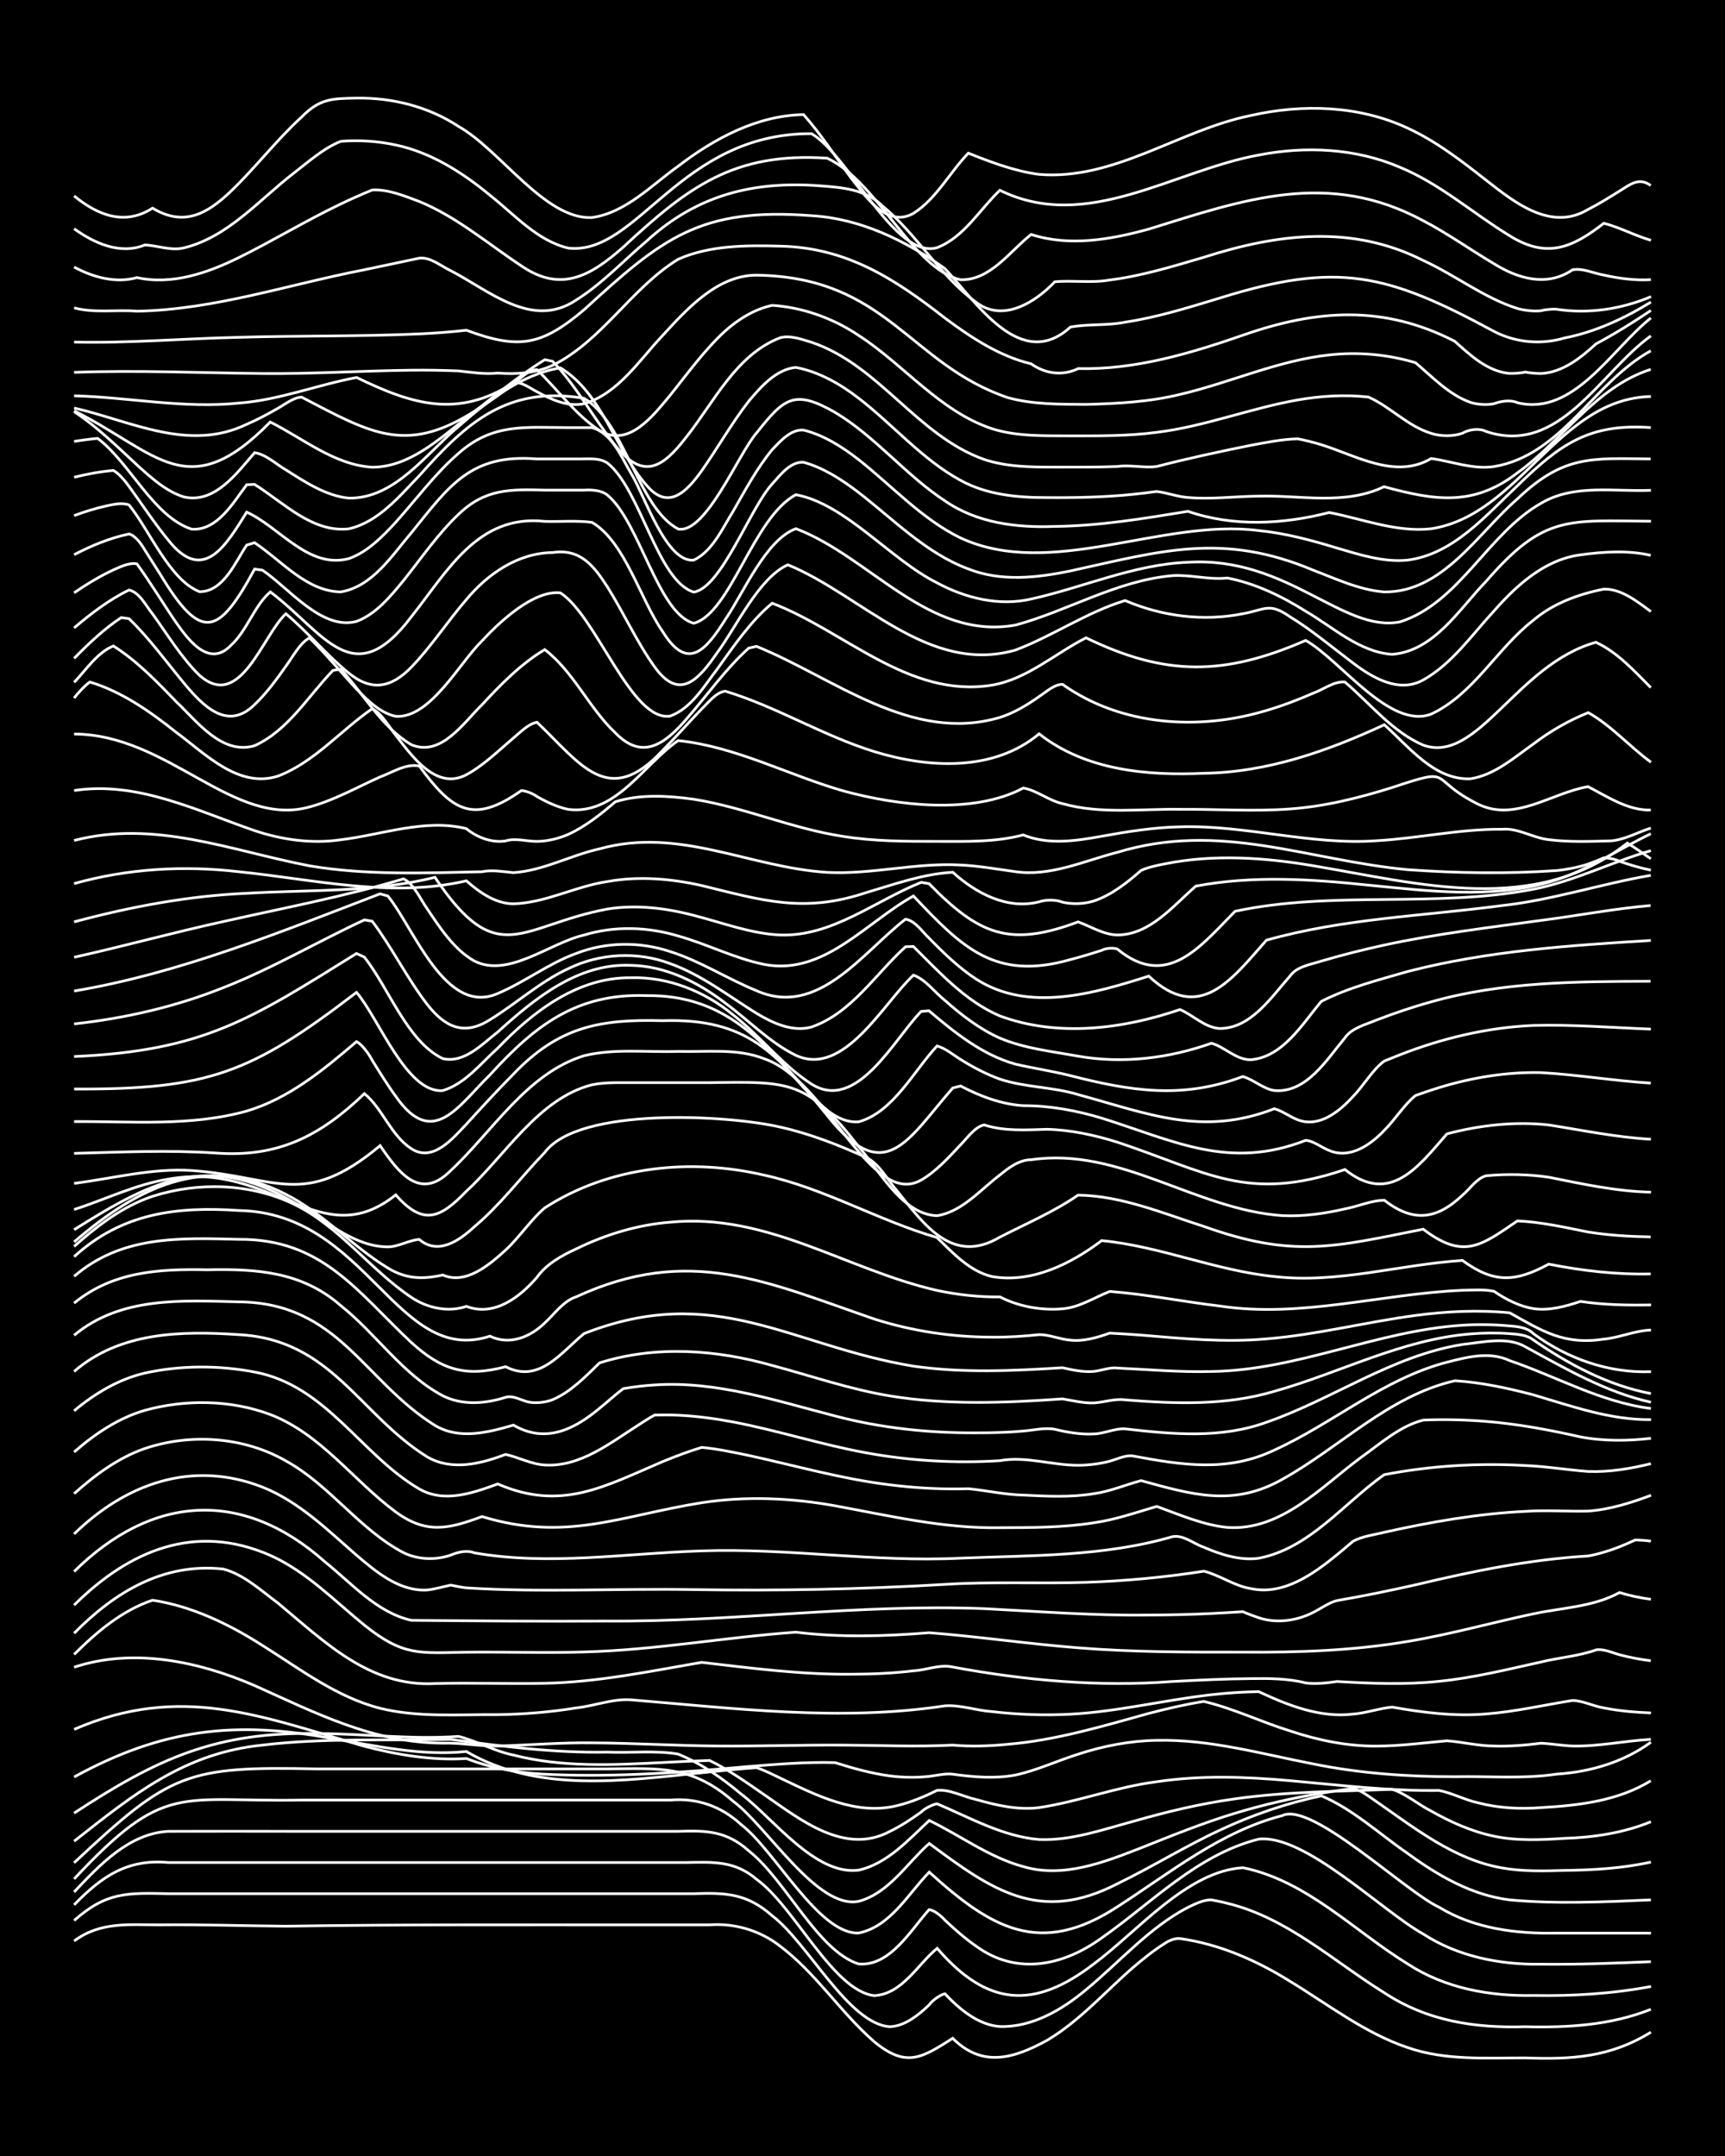 <?xml version="1.0" encoding="UTF-8"?><svg id="a" xmlns="http://www.w3.org/2000/svg" width="1920" height="2400" viewBox="0 0 192 240"><defs><style>.b{fill:none;stroke:#fff;stroke-miterlimit:10;stroke-width:.3px;}.c{stroke-width:0px;}</style></defs><rect class="c" width="192" height="240"/><path class="b" d="M8.25,216.07c2.94-2.2,6.17-1.79,9.6-1.8,4.64-.05,9.33.11,13.97.15,13.09-.21,26.2-.14,39.29-.15,2.59,0,5.27,0,7.86,0,2.8-.21,5.65.63,7.86,2.37,3.98,2.99,6.74,7.39,10.48,10.64,3.55,2.93,5.27,1.82,8.73-.38,3.32,3.31,6.8,2.24,10.48.24,3.61-2.14,6.47-5.41,9.6-8.13,1.04-.9,2.32-1.92,3.49-2.65.43-.31,1.21-.65,1.75-.56,4.36.61,8.51,2.43,12.22,4.75,4.26,2.59,8.32,5.77,13.1,7.38,4.19,1.46,8.73,1.14,13.1,1.15,5.16.19,9.44-.06,13.97-2.86"/><path class="b" d="M8.25,213.79c3.61-3.21,5.95-3.08,10.48-2.99,4.06,0,8.17,0,12.22,0,12.51,0,25.04,0,37.54,0,2.88,0,5.85,0,8.73,0,3.55-.12,5.92-.04,8.73,2.46,3.95,2.98,8.5,12.06,13.1,12.35,1.69-.07,3.19-1.31,4.37-2.43.27-.43,1.23-1.14,1.75-1.24,1.62,1.7,3.67,3.46,6.11,3.65,3.6.1,6.93-1.86,9.6-4.1,3.73-3.07,7.01-6.91,11.35-9.17.75-.36,1.76-.87,2.62-.83.44.08,1.31.26,1.75.38,6.65,1.6,11.79,6.43,17.46,9.95,4.79,3.16,10.08,3.96,15.72,3.79,4.71.12,9.55-.17,13.97-1.94"/><path class="b" d="M8.25,212.04c3.06-3.15,5.92-5.13,10.48-4.71,4.35,0,8.75,0,13.1,0,11.63,0,23.29,0,34.93,0,3.18,0,6.43,0,9.6,0,2.99-.05,5.43-.22,7.86,1.88,4.19,2.99,8.51,12.43,13.1,12.94,3.13-.19,4.8-3.47,6.99-5.27,5.54,6.45,10.77,6.89,17.46,1.72,4.79-3.54,10.36-10.34,16.59-10.69,7.14,1.47,12.33,7.03,18.34,10.72,4.13,2.7,9.11,3.6,13.97,3.5,4.37.08,8.8-.19,13.1-1"/><path class="b" d="M8.25,210.61c2.83-2.99,6.1-6.51,10.48-6.75,4.64-.02,9.33,0,13.97,0,11.05,0,22.13,0,33.18,0,3.18,0,6.43,0,9.6,0,3.13-.11,5.39-.05,7.86,2.17,4.1,3.21,7.65,11.13,12.22,12.59,3.51.31,5.8-3.77,7.86-6.05.58.08,1.38.74,1.75,1.17,1.04.99,2.31,2.1,3.49,2.91,4.5,3.29,9.72,2.17,13.97-.93,5.61-3.93,10.62-9.27,17.46-10.99,5.13-.6,13.71,7.99,18.34,10.57,3.87,2.51,8.54,3.42,13.1,3.35,4.06.05,8.17-.11,12.22-.28"/><path class="b" d="M8.25,209.16c10.16-10.87,11.63-8.54,25.32-8.78,11.05,0,22.13,0,33.18,0,2.59,0,5.27,0,7.86,0,2.96-.26,5.68.69,7.86,2.71,3.77,2.86,8.64,12.25,13.1,12.09,3.53-.71,5.51-4.37,7.86-6.78,6.88,6.25,12.34,9.49,20.95,3.85,5.86-3.77,11.46-8.37,18.34-10.14,3.28-1.61,13.67,8.45,17.46,10.2,3.92,2.39,8.59,2.97,13.1,2.88,3.47,0,7.01,0,10.48,0"/><path class="b" d="M8.25,207.36c10.72-10.05,12.51-10.76,27.07-10.45,10.76,0,21.54,0,32.31,0,5.69-.05,9.35-.45,13.97,3.6,3.78,2.77,9.34,12.07,13.97,11.14,3.38-.91,5.37-4.24,7.86-6.44,7,5.21,12.3,8.96,20.95,4.48,3.82-1.85,7.5-4.15,11.35-5.94,3.6-1.7,7.45-3.02,11.35-3.84,3.52,1.49,6.47,4.26,9.6,6.41,3.36,2.46,7.15,4.66,11.35,5.17,5.2.48,10.51.23,15.72,0"/><path class="b" d="M8.25,204.96c6.61-5.2,12.23-9.81,20.96-10.7,6.94-.83,13.98-.47,20.95-.64,5.81.8,11.58,1.53,17.46,1.42,2.58.11,5.31-.21,7.86.22,2.53,1.03,4.9,2.67,6.99,4.43,3.62,2.73,8.26,9.11,13.1,8.49,3.19-.71,5.56-3.39,7.86-5.53,3.47,1.68,6.7,4.12,10.48,5.14,4.44,1.31,8.99-.49,13.1-2.09,3.43-1.37,6.93-2.79,10.48-3.86,3.12-.95,6.39-1.69,9.6-2.23,1.09-.18,2.4-.38,3.49-.53.91.18,1.87.97,2.62,1.47,4.31,2.99,8.67,6.46,13.97,7.38,2.27.41,4.69.35,6.98.28,3.2-.04,6.48-.23,9.6-.93"/><path class="b" d="M8.25,201.83c9.26-6.07,15.74-9.07,27.07-8.86,5.23.02,10.49.69,15.72.32,2.04.52,4.02,1.66,6.11,2.08,5.4,1.39,11.07,1.11,16.59.83,1.7-.09,3.54-.18,5.24-.23,2.12,1.03,4.17,2.49,6.11,3.83,4,2.77,8.96,6.76,13.97,4.06,1.16-.56,2.45-1.4,3.49-2.16.31-.36,1.27-.84,1.75-.91,3.66,1.55,7.32,3.64,11.35,3.98,3.57.15,7.07-1.1,10.48-2.02,3.71-1.07,7.53-1.98,11.35-2.51,5.77-.82,11.65-.82,17.46-1.06,1.54.48,2.93,1.71,4.37,2.43,2.15,1.22,4.55,2.29,6.98,2.79,2.56.54,5.27.41,7.86.24,3.25-.1,6.58-.61,9.6-1.85"/><path class="b" d="M8.25,197.81c9.77-5.36,17.94-6.32,28.81-4.26,4.88.81,9.87,1.95,14.84,1.42,7.91,4.64,17.49,3.26,26.19,2.37,2-.21,4.11-.43,6.11-.57.82.26,1.85.78,2.62,1.15,4.03,1.92,8.52,4.24,13.1,3.06,1.46-.35,3.02-1,4.37-1.68,1.45-.14,2.96.72,4.37,1.02,2.23.64,4.65,1.2,6.98.9,4.41-.66,8.67-2.32,13.1-2.88,4.9-.74,9.92-.56,14.84-.12,5.51.49,11.05,1.17,16.59,1.09,1.45.27,2.92,1.08,4.37,1.38,2.24.59,4.68.71,6.98.53,4.21-.24,8.56-.74,12.22-2.99"/><path class="b" d="M8.25,192.51c11.86-5.14,20.81-1.45,32.31,1.88,3.68.96,7.54,1.61,11.35,1.36,3.04,1.2,6.35,1.7,9.6,1.79,7.28.29,14.58-.24,21.83-.9,3.17-.25,6.42-.52,9.6-.43,1.96.62,4.07,1.21,6.11,1.48,1.39.18,2.97.21,4.37.05.78-.09,1.83-.35,2.62-.24,2.28.31,4.71.53,6.99.09,2.37-.51,4.68-1.6,6.98-2.32,2.79-.92,5.79-1.49,8.73-1.54,5.92-.14,11.7,1.52,17.46,2.63,5.15,1.05,10.46,1.42,15.72,1.42,3.77-.08,7.61.27,11.35-.29,3.73-.24,7.44-1.33,10.48-3.55"/><path class="b" d="M8.25,185.59c6.6-2.19,13.86-.65,20.08,2.04,6.85,3.07,13.23,6.39,20.96,6.41,2.01-.06,4.1.36,6.11.32,3.47-.09,7-.4,10.48-.35,4.64.02,9.33.32,13.97.35,4.64.04,9.33-.13,13.97-.1,4.06.02,8.17.21,12.22,0,1.99.18,4.12.11,6.11-.09,5.36-.44,10.56-2.01,15.72-3.44,1.98-.52,4.09-1.01,6.11-1.33,3.27.76,6.4,2.29,9.6,3.28,3.07,1.03,6.36,1.71,9.6,1.69,2.6,0,5.27-.36,7.86-.59,1.7.12,3.52.58,5.24.58,1.7.06,3.55-.09,5.24-.31,1.09.05,2.4.27,3.49.31,2.9.07,5.84-.58,8.73-.74"/><path class="b" d="M8.25,184.17c2.49-2.49,5.34-4.91,8.73-6.04,4.39.67,8.51,2.66,12.22,5.03,4.17,2.61,8.25,5.76,13.1,7,4.26,1.05,8.75.67,13.1.71,2.9-.04,5.87-.28,8.73-.75,2.01-.21,4.09-1.05,6.11-.9,11.58.96,23.35,2.43,34.93.67,1.71-.13,3.53.53,5.24.64,2.87.34,5.85.44,8.73.29,5.28-.28,10.47-1.58,15.72-2.17,1.69-.19,3.54-.32,5.24-.34,3.25,1.52,6.82,2.94,10.48,2.5,1.42-.1,2.95-.65,4.37-.78,3.43.61,6.99,1.06,10.48.76,3.21-.25,6.43-.99,9.6-1.5,1.14.02,2.37.66,3.49.83,1.67.34,3.53.49,5.24.56"/><path class="b" d="M8.25,181.81c4.53-4.59,9.92-7.87,16.59-7.15,2.29.59,4.24,2.42,6.11,3.8,5.19,4.31,10.18,9.34,17.46,8.95,4.06-.12,8.17.06,12.22-.03,5.88-.12,11.69-1.33,17.46-2.33,5.5.64,11.04,1.37,16.59,1.32,2.3,0,4.7-.1,6.99-.38,1.41-.07,2.97-.75,4.37-.42,8.05,1.49,16.27,2.24,24.45,1.61,2.88-.15,5.85-.3,8.73-.32,2.02-.03,4.15-.02,6.11.48,1.09.15,2.41,0,3.49-.16,3.76.22,7.6.38,11.35-.02,3.82-.38,7.61-1.32,11.35-2.15,1.99-.49,4.18-.65,6.11-1.34.81-.17,1.85.32,2.62.53,1.07.29,2.39.54,3.49.67"/><path class="b" d="M8.25,178.68c6.12-6.09,13.48-9.21,21.83-5.54,4,1.79,7.13,5.04,10.48,7.77,4.36,3.48,6.1,3.09,11.35,3.01,4.35-.06,8.75.12,13.1-.03,7.89-.2,15.71-1.64,23.57-2.2,4.92.61,9.92.46,14.84.06,5.53.43,11.06,1.25,16.59,1.68,6.09.49,12.23.49,18.34.48,6.12.05,12.29-.16,18.34-1.19,4.69-.77,9.32-2.09,13.97-3.07,3.21-.69,6.66-.76,9.6-2.37,1.07.33,2.38.61,3.49.75"/><path class="b" d="M8.25,174.94c8.66-8.57,18.76-9.25,27.94-1.06,2.97,2.38,5.75,5.63,9.6,6.49,7.23.06,14.56.13,21.83.08,13.98.1,27.93-1.92,41.91-1.38,6.1.31,12.23.8,18.34.71,2.29,0,4.69-.06,6.98-.17,1.09-.05,2.4-.13,3.49-.2.4.19,1.32.53,1.75.67,1.99.67,4.27.35,6.11-.61.77-.38,1.76-1.1,2.62-1.3,2.9-.49,5.86-1.11,8.73-1.75,6.32-1.51,12.72-2.83,19.21-3.21,1.12-.2,2.44-.6,3.49-1.02.41-.17,1.34-.56,1.75-.76.4,0,1.34.05,1.75.13"/><path class="b" d="M8.25,170.76c5.78-5.64,13.17-8.27,20.96-5.22,4.05,1.61,7.25,4.77,10.48,7.59,2.2,1.87,4.79,4.05,7.86,3.86.8-.07,1.83-.38,2.62-.54.45.1,1.29.26,1.75.31,8.42.53,16.89.04,25.32.19,9.31.15,18.64-.03,27.94-.58,5.22-.33,10.49-.06,15.72-.23,4.37-.15,8.78-.56,13.1-1.24,1.76.44,3.41,1.66,5.24,1.94,3.63.77,6.94-1.62,9.6-3.79.42-.36,1.33-1.1,1.75-1.47,1-.57,2.39-.73,3.49-1.01,5.16-1.15,10.43-2.08,15.72-2.33,2.29-.16,4.69.03,6.99-.03,2.37-.17,4.77-.92,6.98-1.76"/><path class="b" d="M8.25,166.27c2.3-2.06,4.92-4,7.86-5.02,5.1-1.72,11.02-1.32,15.72,1.38,4.88,2.69,8.17,7.64,13.1,10.22,1.61.78,3.56.84,5.24.26.78-.33,1.81-.59,2.62-.25,8.39,1.46,16.89.04,25.32-.22,9.61-.34,19.2,1.29,28.81.81,7.89-.32,15.92-.16,23.57-2.39,1.21-.24,2.39.8,3.49,1.17,1.88.82,4.04,1.51,6.11,1.23,5.67-1.08,9.46-6.11,13.97-9.3,5.15-1,10.48-1.32,15.72-1.02,2.3.09,4.69.49,6.99.66,2.32.09,4.74-.31,6.98-.87"/><path class="b" d="M8.25,161.64c2.27-2,4.93-3.79,7.86-4.64,4.52-1.25,9.56-1.19,13.97.46,5.63,2.16,9.25,7.36,13.97,10.85,3.42,2.5,5.91,1.88,9.6.51,9.38,2.86,15.41-.1,24.45-1.54,4.91-.76,9.96-.54,14.84.34,6.05,1.11,12.14,2.55,18.34,2.44,3.47-.01,7.04,0,10.48-.55,2.36-.33,4.71-1.15,6.99-1.82,2.54.92,5.15,2.07,7.86,2.34,5.96.41,10.42-4.49,14.84-7.77,2.16-1.53,4.38-3.54,6.98-4.18,2.29-.1,4.7-.04,6.99.15,3.51.28,7.04.94,10.48,1.72,2.56.49,5.28.46,7.86.16"/><path class="b" d="M8.25,157.05c2.26-1.91,4.95-3.52,7.86-4.2,3.98-.88,8.23-.88,12.22-.12,7.99,1.49,11.82,9.2,18.34,13.02,2.78,1.59,5.97.45,8.73-.56,7.08,3.07,11.87.28,18.34-2.48,1.38-.57,2.94-1.16,4.37-1.59,1.72.16,3.55.55,5.24.9,5.21,1.14,10.41,2.63,15.72,3.27,2.87.36,5.84.52,8.73.43,2,.2,4.09.67,6.11.71,2.59.13,5.29.27,7.86-.16,1.77-.24,3.53-1,5.24-1.45,5.62,1.54,10.26,2.96,15.72-.15,6.43-3.57,11.83-9.28,19.21-10.97,2.93.18,5.9.83,8.73,1.57,4.27,1.26,8.57,2.82,13.1,2.76"/><path class="b" d="M8.25,152.67c5.09-4.42,11.95-4.53,18.34-4.1,10.29.54,13.38,8.88,20.95,13.6,2.71,1.59,5.98.79,8.73-.27,1.42.31,2.88,1.1,4.37,1.18,3.96.24,7.31-2.48,10.48-4.49.45-.29,1.27-.83,1.75-1.07.79-.02,1.84-.02,2.62.02,2.02.09,4.13.38,6.11.75,4.98.95,9.86,2.54,14.84,3.44,4.87.89,9.9,1.18,14.84.87,2.91-.53,5.82.52,8.73.51,1.11,0,2.42-.16,3.49-.45.79-.21,1.78-.72,2.62-.58,5.44,1.01,10.51,1.83,15.72-.66,6.53-2.97,12.16-7.95,19.21-9.78,2.26-.58,4.76-1.23,6.98-.18,5.23,1.78,10.16,4.63,15.72,5.33"/><path class="b" d="M8.25,148.64c5.17-4.32,12.02-3.88,18.34-3.72,11.1.11,13.83,8.76,21.83,13.76,2.72,1.62,5.91.77,8.73-.04,3.56,2.07,6.74.51,9.6-1.89.8-.64,1.81-1.56,2.62-2.17,1.09-.19,2.39-.35,3.49-.41,6.87-.47,13.52,1.76,20.08,3.45,5.11,1.35,10.44,1.91,15.72,1.88,1.7,0,3.54-.04,5.24-.2,1.09-.09,2.4-.4,3.49-.2,1.37.34,2.95.61,4.37.52,1.13-.02,2.37-.65,3.49-.56,5.22.6,10.67,1.11,15.72-.74,7.39-2.56,13.98-7.42,21.83-8.66,2.22-.23,4.96-.92,6.98.26,4.46,2.43,8.96,5.06,13.97,6.17"/><path class="b" d="M8.25,145.06c4.32-3.54,9.51-3.82,14.84-3.71,5.48-.12,10.53.21,14.84,3.99,3.93,3.12,6.85,7.64,11.35,10.03,2.16,1.1,4.74.9,6.98.18.86-.27,1.8.37,2.62.53.81.15,1.86.03,2.62-.27,2.03-.85,3.69-2.6,5.24-4.1,6.25-1.97,12.98-1.48,19.21.29,4.34,1.16,8.66,2.66,13.1,3.39,6.34,1.04,12.83.78,19.21.33,1.09.18,2.38.5,3.49.45,1.1-.06,2.38-.51,3.49-.34,5.53.44,11.21.66,16.59-.95,7.29-2.04,14.18-5.78,21.83-6.39,1.39-.12,2.97-.14,4.37-.03.82.05,1.95.14,2.62.69,3.96,2.73,8.33,5.07,13.1,5.98"/><path class="b" d="M8.25,142.08c5.31-4.57,11.76-4.28,18.34-4.12,9.26-.06,13.13,5.79,19.21,11.5,3.38,3.06,6.03,3.86,10.48,2.68,3.74,1.91,6.18-1.6,8.73-3.69,14.69-5.76,23,1.38,36.67,3.63,5.49.78,11.08.52,16.59.17,1.08.26,2.38.52,3.49.41.8-.08,1.81-.49,2.62-.37,3.47.16,7,.48,10.48.38,9.56-.13,18.44-4.55,27.94-5.15,1.7-.11,3.55-.08,5.24.08.86.06,1.99.18,2.62.85,3.76,2.78,8.4,4.43,13.1,4.24"/><path class="b" d="M8.25,139.89c5.32-4.86,11.42-5.61,18.34-5.14,14.29.26,17.55,17.37,27.94,13.99,2.2,1.05,4.48.11,6.11-1.48,1.06-.97,2.06-2.44,3.49-2.9,12.56-5.8,21.2-1.66,33.18,2.47,4.21,1.35,8.68,2.01,13.1,2.02,1.71.02,3.54-.1,5.24-.28,1.13-.02,2.37.54,3.49.61,1.45.17,3.01-.29,4.37-.78,1.09.05,2.4.14,3.49.22,4.63.39,9.33.84,13.97.42,5.57-.45,11.05-1.87,16.59-2.61,3.45-.46,7.01-.63,10.48-.29,3.63,2.03,6.03,3.61,10.48,2.93,1.73-.16,3.51-.97,5.24-1.01"/><path class="b" d="M8.25,138.75c2.57-2.29,5.44-4.48,8.73-5.58,5.07-1.62,10.89-1.46,15.72.87,5.08,2.46,8.48,7.29,13.1,10.39,1.77,1.18,4.06,1.69,6.11.99,3.09,1.18,5.94-1,7.86-3.24,1.05-1.48,2.76-2.42,4.37-3.16,3.26-1.6,6.85-2.69,10.48-2.97,10.83-1.05,19.59,5.3,29.69,7.6,2.26.48,4.67.75,6.99.72,2.1,1.08,4.64,1.53,6.98,1.32,1.86-.15,3.55-1.27,5.24-1.93,4.08.31,8.16,1.14,12.22,1.62,9.08,1.38,18.03-1.37,27.07-1.75,1.09-.02,2.42-.12,3.49.12,1.26.87,2.84,1.68,4.37,1.92,1.74.27,3.6-.25,5.24-.8,2.57.39,5.27.44,7.86.39"/><path class="b" d="M8.25,138.25c7.04-6.06,14.54-9.93,23.57-5.3,4.17,2.13,7.38,5.78,11.35,8.2,2.03,1.24,3.86,1.28,6.11.78,2.58,1.12,5.18-1.13,6.98-2.76,1.52-1.4,2.8-3.37,4.37-4.71,7.18-4.65,16.22-5.57,24.45-3.64,6.68,1.46,12.67,5.04,19.21,6.94,1.76,1.7,3.63,3.75,6.11,4.34,4.41.78,8.79-1.4,12.22-4,6.52.63,12.69,3.34,19.21,4,7.04.82,13.97-1.34,20.95-1.79,3.5,2.57,5.89,2.42,9.6.41,3.72.74,7.55,1.18,11.35,1.09"/><path class="b" d="M8.25,136.89c9.09-5.73,15.33-8.83,25.32-2.52,3.01,1.72,5.96,4.42,9.6,4.43,1.16,0,2.35-.75,3.49-.83,2.1,1.79,4.45.14,6.11-1.39,2.9-2.43,5.25-5.58,7.86-8.29,3.78-5.11,20.37-4.18,26.19-2.83,3.3.73,6.53,2,9.6,3.39,1.49.71,2.42,2.6,3.49,3.79,2.98,3.73,6.14,8.18,11.35,5.09,2.91-1.5,6.02-2.82,8.73-4.69,4.82.06,9.44,2.02,13.97,3.47,10,3.58,14.53,2.3,24.45.32,4.48,3.42,6.43,1.85,10.48-.92,2.63.11,5.29.72,7.86,1.23,2.27.37,4.68.51,6.98.55"/><path class="b" d="M8.25,134.64c3.47-1.11,6.85-2.8,10.48-3.38,11.59-2.1,16.91,8.47,25.32,1.75,3.06,3.49,4.95,2.61,7.86-.41,4.34-3.98,8.03-10.33,13.97-11.84,1.68-.35,3.54-.21,5.24-.24,2.59,0,5.27,0,7.86,0,8.95-.13,10.84-.3,16.59,7.12,2.3,2.64,4.86,7.57,8.73,7.69,2.8-.44,4.82-2.9,6.99-4.53.96-.8,2.18-1.71,3.49-1.7,9.87-1.46,18.34,5.57,27.94,6.22,2.32.12,4.73-.23,6.99-.75,1.41-.26,2.93-.95,4.37-.96,3.22,2.5,5.84,2.16,8.73-.59.78-.66,1.58-1.88,2.62-2.14,2.29-.21,4.71-.17,6.98.17,3.74.75,7.52,1.58,11.35,1.66"/><path class="b" d="M8.25,131.73c4.34-.55,8.69-1.72,13.1-1.43,9.53.69,12.46,4.32,20.96-2.77,2.03,2.97,4.43,6.24,7.86,2.77,4.68-4.36,8.46-10.81,14.84-12.78,3.4-.83,7.01-.36,10.48-.48,3.18.09,6.58-.38,9.6.83,6.99,2.39,11.85,16.71,17.46,13.48,1.64-.95,3.08-2.54,4.37-3.92.72-.72,1.56-1.98,2.62-2.21,2.24.73,4.67.56,6.98.49,2.65.06,5.34.65,7.86,1.44,10.04,3.34,14.44,6.74,25.32,3.04,4.99,4,8.15-.29,11.35-3.97,3.67-.97,7.57-1.41,11.35-.99,3.75.59,7.54,1.38,11.35,1.59"/><path class="b" d="M8.25,128.39c5.23-.14,10.49-.39,15.72-.04,6.98.53,11.65-1.88,16.59-6.61,2.02,1.65,2.94,4.66,5.24,6.14,2.39,1.54,4.59-1.15,6.11-2.74,1.67-1.84,3.49-3.81,5.24-5.58,5.03-5.26,9.57-6.13,16.59-5.94,9.55-.31,12.74,3.7,18.34,10.56,6.43,8.16,8.98,2.62,13.97-3.07l.87-.22c2.14,1.13,4.55,2.04,6.98,2.19,2.94-.01,5.93.54,8.73,1.39,8.08,2.53,14.14,5.81,22.7,2.47.89.06,1.81.83,2.62,1.13,2.29.98,4.58-.61,6.11-2.23,1.18-1.15,2.21-2.86,3.49-3.89.77-.28,1.83-.64,2.62-.88,3.65-1.12,7.53-1.76,11.35-1.67,4.07.23,8.15.92,12.22,1.17"/><path class="b" d="M8.25,124.85c6.38-.04,12.99.57,19.21-1.17,4.69-1.39,8.57-4.61,12.22-7.73.63.3,1.44,1.47,1.75,2.08.75,1.21,1.77,2.86,2.62,4.01,4.13,5.95,6.98,1.02,10.48-2.38,5.01-5.51,9.65-9.12,17.46-8.83,8.2-.09,12.45,4.53,17.46,10.24,1.64,1.65,3.55,3.98,6.11,3.81,3.84-1.05,6.14-5.66,8.73-8.44.9.21,1.85,1.02,2.62,1.49,1.33.84,2.88,1.66,4.37,2.19,2.8.94,5.9.86,8.73,1.73,7.77,2.11,13.78,4.7,21.83,1.57.85.22,1.8.94,2.62,1.24,2.37.9,4.6-.92,6.11-2.57,1.17-1.18,2.16-2.97,3.49-3.97.44-.18,1.31-.53,1.75-.7,4.72-1.85,9.77-3.05,14.84-3.27,4.35-.12,8.75.24,13.1.41"/><path class="b" d="M8.25,121.23c14.96.06,19.67-1.75,31.43-10.76,2.42,2.76,5.57,11.27,9.6,10.93,2.48-.73,4.25-3.05,6.11-4.71,3.94-4.09,8.89-7.92,14.84-7.85,4.13-.12,8.19,1.5,11.35,4.12,3.04,2.37,5.49,5.61,8.73,7.71,5.06,3.2,9.22-5.04,12.22-8.08l.87-.07c2.85,2.42,5.94,4.91,9.6,5.93,1.99.47,4.13.78,6.11,1.28,6.75,1.73,12.48,2.65,19.21.11,1.18.31,2.26,1.36,3.49,1.55,3.58.34,5.85-3.42,7.86-5.83.77-1.13,2.3-1.49,3.49-1.99,1.96-.76,4.08-1.48,6.11-2.04,7.93-2.26,16.27-2.27,24.45-2.3"/><path class="b" d="M8.25,117.61c14.41-.63,19.7-4.17,31.43-11.47l.87.4c2.71,3.4,4.77,9.4,8.73,11.3,2.39.56,4.39-1.62,6.11-2.95,4.12-3.74,8.95-7.7,14.84-7.43,3.85.07,7.48,1.88,10.48,4.19,2.59,1.9,4.94,4.39,7.86,5.82,5.35,2.5,9.75-5.8,13.1-8.92,1.35.47,2.39,1.94,3.49,2.8,1.82,1.62,3.88,3.21,6.11,4.2,2.74,1.17,5.83,1.49,8.73,2.02,4.97.87,10.11.24,14.84-1.44,1.48.41,2.72,1.85,4.37,1.84,3.59-.3,5.74-3.99,7.86-6.5,2.99-1.53,6.39-2.39,9.6-3.32,8.82-2.29,18-2.91,27.07-3.46"/><path class="b" d="M8.25,113.98c5.66-.62,11.3-1.91,16.59-4.03,5.41-2.11,10.46-5.11,15.72-7.55l.87.15c2.19,2.9,3.89,6.37,6.11,9.24,1.96,2.52,4.08,3.57,6.98,1.73,2.94-1.79,5.58-4.24,8.73-5.69,3.5-1.72,7.7-1.94,11.35-.56,3.48,1.24,6.49,3.6,9.6,5.53,1.79,1.08,3.99,2.11,6.11,1.53,4.44-1.53,7.13-5.9,10.48-8.94l.87-.03c2.89,2.86,5.79,6.09,9.6,7.72,6.46,2.4,13.69,1.48,20.08-.7,1.44.61,2.72,1.98,4.37,2.11,3.5.03,5.77-3.47,7.86-5.82.77-1.1,2.3-1.29,3.49-1.68,2.27-.67,4.67-1.28,6.98-1.78,5.75-1.25,11.64-1.95,17.46-2.75,4.06-.52,8.14-1.31,12.22-1.66"/><path class="b" d="M8.25,110.32c11.8-1.99,22.94-6.56,34.05-10.82l.87.24c2.93,3.6,6.4,13.39,12.22,10.86,2.99-1.26,5.67-3.35,8.73-4.46,3.32-1.3,7.1-1.34,10.48-.21,3.34,1.05,6.37,3.04,9.6,4.35,6.84,3.05,11.82-4.28,16.59-7.96,1.07.16,1.88,1.43,2.62,2.11,1.58,1.62,3.34,3.33,5.24,4.56,5.81,3.75,13.13,1.61,19.21-.33,5.66,5.31,9.23.38,13.1-4,8.51-2.41,17.46-2.69,26.19-3.85,5.62-.61,11.04-2.42,16.59-3.37"/><path class="b" d="M8.25,106.56c5.54-1.23,11.05-2.76,16.59-3.97,6.7-1.51,13.5-2.79,20.08-4.76,1.17.58,1.89,2.31,2.62,3.32,1.42,2.11,2.98,4.54,5.24,5.82,3.8,1.94,8.4-2.01,12.22-2.88,3.39-1.04,7.1-.92,10.48.1,3.23.9,6.31,2.51,9.6,3.17,6.61,1.27,11.34-4.72,16.59-7.62,5.41,5.73,9.08,9.47,17.46,7.08,1.11-.28,2.41-.68,3.49-1.03.44-.24,1.27-.32,1.75-.14,5.52,4.56,9.27-.33,13.1-4.21,10.92-2.33,22.25-.35,33.18-2.45,4.52-.87,8.7-3.03,13.1-4.3"/><path class="b" d="M8.25,102.62c6.27-1.68,12.71-2.9,19.21-3.18,6.98-.42,14.12-.07,20.95-1.78,7.02,10.48,9.51,5.34,19.21,3.53,3.18-.51,6.51-.11,9.6.71,3.16.8,6.32,2.03,9.6,2.18,5.81.2,10.56-3.8,15.72-5.86l.87.15c5.55,5.67,8.95,7.12,16.59,4.25,1.39.5,2.83,1.43,4.37,1.46,3.65-.03,6.19-3.24,8.73-5.44,6.33-1.2,12.84-.78,19.21-.11,6.65.65,13.55,1.53,20.08-.32,4.04-1.15,7.6-3.59,11.35-5.4"/><path class="b" d="M8.25,98.36c5.94-1.67,12.21-2.04,18.34-1.32,8.37.85,16.96,2.96,25.32,1.01,1.45,1.28,3.23,2.55,5.24,2.56,3.6-.1,6.94-1.97,10.48-2.48,3.46-.63,7.07-.32,10.48.45,6.79,1.66,11.37,3.11,18.34.77,3.13-.92,6.32-2.08,9.6-2.25,2.58,2.33,6.04,4.19,9.6,3.29.79-.26,1.85-.26,2.62.04,1.1.25,2.42.21,3.49-.14,1.95-.65,3.72-2.05,5.24-3.39.74-.35,1.82-.58,2.62-.73,5.46-1.11,11.13-.72,16.59.21,11.76,1.98,24.63,5.6,34.92-2.53.8.48,1.85,1.22,2.62,1.75"/><path class="b" d="M8.25,93.56c8.99-2.34,17.47,1.14,26.19,2.82,6.32,1.07,12.83.8,19.21.66,1.13-.24,2.37,0,3.49.1,3.32-.21,6.38-1.94,9.6-2.65,8.87-2.47,16.66,2.07,25.32,2.62,4.95.26,9.89-1.1,14.84-.82,2.01.09,4.12.47,6.11.74,3.9.57,7.65-1.2,11.35-2.15,11.48-3.49,21.04.86,32.31,1.93,5.5.39,11.09.48,16.59.1,1.11-.11,2.43-.37,3.49-.72.42-.15,1.34-.5,1.75-.7.43-.02,1.36.17,1.75.38,1.06.38,2.38.77,3.49.99"/><path class="b" d="M8.25,88c7.04-1.08,13.61,2.23,20.08,4.46,3.06,1.03,6.39,1.49,9.6,1.02,4.59-.55,9.35-2.38,13.97-1.24,1.18.97,2.82,1.61,4.37,1.37,1.08-.35,2.39.06,3.49.05,1.14,0,2.46-.32,3.49-.78,1.9-.86,3.67-2.28,5.24-3.63,2.78-.87,5.88-.67,8.73-.28,5.63.9,10.95,3.27,16.59,4.13,3.44.56,7,.56,10.48.56,3.19,0,6.49.11,9.6-.72,2.77,1.14,5.88.67,8.73.15,2.86-.52,5.82-.99,8.73-1.05,7.31-.22,14.51,2.06,21.83,1.55,4.65-.26,9.3-1.32,13.97-1.28,1.81-.17,3.47.97,5.24,1.16,2.28.29,4.7.19,6.98.13,1.49-.14,2.96-.97,4.37-1.42"/><path class="b" d="M8.25,81.71c10.51.04,17.69,10.47,26.19,8.12,2.73-.73,5.29-2.19,7.86-3.34,1.35-.49,2.89-1.53,4.37-1.22,3.62,4.91,5.9,6.59,11.35,2.74.51,0,1.35.36,1.75.66,1.03.59,2.32,1.2,3.49,1.43,5.29.65,8.39-5.03,12.22-7.66,6.41.67,12.21,3.82,18.34,5.59,5.96,1.64,14.45,2.69,20.08-.31,1.49.25,2.86,1.42,4.37,1.74,4.24,1.2,8.75.56,13.1.63,4.05-.03,8.17.26,12.22-.04,3.85-.27,7.68-1.23,11.35-2.38,7.14-2.38,3.79-1.03,9.6,1.86,4.15,2,8.19-1.29,12.22-1.96,2.17,1.12,4.45,2.67,6.98,2.6"/><path class="b" d="M8.25,77.71c.37-.51,1.23-1.43,1.75-1.79,3.57,1.07,6.72,3.3,9.6,5.59,3.24,2.39,6.95,6.3,11.35,4.88,4.04-1.55,6.97-5.08,10.48-7.5,1.09.54,1.88,2.05,2.62,2.96,1.82,2.32,4.49,6.17,7.86,4.39,1.91-1.03,3.6-2.7,5.24-4.09.73-.6,1.65-1.58,2.62-1.75,4.8,4.56,7.92,9.68,13.97,3.15,1.44-1.45,2.95-3.17,4.37-4.64.72-.67,1.57-1.85,2.62-1.97,5.71,1.73,10.89,4.97,16.59,6.73,5.99,1.84,13.25,2.27,18.34-1.98,5.16,4.06,11.99,4.68,18.34,4.39,7.04-.1,13.76-2.47,20.08-5.4,2.75,2.44,5.57,6.19,9.6,6.01,2.67-.41,4.85-2.36,6.99-3.87,1.84-1.41,3.96-2.63,6.11-3.49,2.56,1.43,4.62,3.8,6.98,5.52"/><path class="b" d="M8.25,75.96c1.31-1.36,2.57-3.33,4.37-4.05,2.61,1.65,4.86,3.98,6.98,6.19,2.34,2.2,5.09,5.98,8.73,4.91,3.73-1.68,5.97-5.53,8.73-8.38l.87-.14c2.56,2.77,4.54,6.46,7.86,8.41,3.31,1.39,5.8-2.45,7.86-4.45,2.07-2.25,4.34-4.56,6.98-6.14,3.19,2.43,4.94,6.52,7.86,9.27,3.01,3.11,5.5,1.24,7.86-1.47,2.29-2.62,4.39-5.63,6.98-7.96l.87-.2c8.62,3.5,17.21,10.82,27.07,7.92,1.53-.47,3.07-1.39,4.37-2.32.75-.48,1.67-1.37,2.62-1.37,6.54,4.64,15.18,5.18,22.7,2.91,1.74-.51,3.58-1.21,5.24-1.94,1.1-.39,2.29-1.34,3.49-1.23,2.81,2.38,5.28,5.55,8.73,7.03,6.06,2.15,10.41-9.02,19.21-11.45,2.38,1.09,4.29,3.21,6.11,5.04"/><path class="b" d="M8.25,73.29c1.58-1.61,3.35-3.3,5.24-4.54l.87.12c2.23,2.14,4.15,4.8,6.11,7.17,2.07,2.48,4.82,5.41,7.86,2.4,1.27-1.19,2.5-2.86,3.49-4.28.73-.97,1.52-2.55,2.62-3.15,1.81,1.75,3.53,3.85,5.24,5.69,1.19,1.22,2.63,2.68,4.37,3.04,3.84.25,7.07-5.94,9.6-8.4,1.92-2.08,5.75-5.69,8.73-5.34,4.03,2.6,7.91,14.4,12.22,13.71,2.34-.85,3.79-3.36,5.24-5.24,1.82-2.53,3.69-5.32,6.11-7.32,8.07,3.07,15.17,10.61,24.45,9.12,3.92-.66,7.02-3.52,10.48-5.27,8.87,4.31,15.4,4.23,24.45.29,3.91,2.22,9.35,9.94,13.97,8.2,4.72-2.21,7.31-7.29,11.35-10.43,2.2-1.89,5.05-2.92,7.86-3.48,1.94-.06,3.75,1.4,5.24,2.5"/><path class="b" d="M8.25,69.9c1.85-1.58,3.91-3.16,6.11-4.22,1.18.25,1.91,1.81,2.62,2.66,1.64,2.26,3.22,4.89,5.24,6.85,4.53,4,7-4.47,9.6-6.87,2.42,2.03,4.53,4.6,6.98,6.59,2.56,2.11,4.78,1.64,6.99-.65,2.2-2.28,4.04-5.11,6.11-7.51,2.38-2.87,5.76-5.2,9.6-5.24,3.1-.47,4.59,1.47,6.11,3.83,1.78,2.83,3.29,6.16,5.24,8.88,2.8,3.92,4.94,1.38,6.98-1.57,2.14-2.87,4.62-8.32,7.86-9.78,8.24,3.38,15.6,12.26,25.32,9.5,4.16-1.57,7.94-4.22,12.22-5.52,4.09,1.76,8.72,2.35,13.1,1.47,2.48-.44,2.93-1.29,5.24.33,2.43,1.48,4.71,3.41,6.98,5.12,2.18,1.66,5.15,3.44,7.86,1.92,3.2-1.79,5.41-5.01,7.86-7.66,2.53-2.88,5.65-5.73,9.6-6.26,2.55-.35,5.33-.54,7.86.05"/><path class="b" d="M8.25,65.99c1.34-.92,2.89-1.87,4.37-2.55.76-.33,1.77-.85,2.62-.67,1.49,2.04,2.94,4.46,4.37,6.54,1.4,1.99,3.69,5.06,6.11,2.51,1.79-1.64,2.59-4.42,4.37-5.93,6.04,4.56,9.21,11.38,15.72,2.73,4.01-5.05,7.38-11.41,14.84-10.58,1.7.05,3.55-.12,5.24.11,3.66,2.12,5.4,8.63,7.86,12.14,2.79,4.54,4.84,2.07,6.98-1.33,2.01-2.91,4.5-8.9,7.86-10.11,8.27,3.14,14.72,12.47,24.45,10.73,5.87-1.6,11.3-4.97,17.46-5.5,1.99-.13,4.1.49,6.11.26,3.11.6,6.07,2.03,8.73,3.71,3.05,1.77,5.95,4.53,9.6,4.79,4.69-.36,7.48-5.05,10.48-8.14,6.47-7.48,9.15-6.72,18.34-6.68"/><path class="b" d="M8.25,61.75c1.89-1,4.01-1.87,6.11-2.31.73.18,1.4,1.17,1.75,1.77.44.69,1.31,2.07,1.75,2.76,4.59,7.6,6.49,6.72,10.48-.62l.87.12c2.94,1.98,6.62,6.75,10.48,5.7,2.18-.81,3.81-2.83,5.24-4.57,1.95-2.44,3.83-5.2,6.11-7.35,2.96-2.86,5.77-2.79,9.6-2.69,1.4,0,2.97,0,4.37,0,.84-.05,1.94,0,2.62.57,3.56,2.97,5.63,13.22,9.6,14.25,4.12-1.14,6.59-11.77,11.35-14.31,5.52,1,10.58,7.26,15.72,9.81,3.15,1.71,6.93,2.63,10.48,1.8,5.82-1.29,11.44-3.86,17.46-4.09,11.04-.68,17.24,7.87,23.57,6.64,6.61-2.09,9.79-9.85,15.72-13.21,3.67-2.18,8.16-1.26,12.22-1.44"/><path class="b" d="M8.25,57.4c1.07-.41,2.38-.81,3.49-1.06.78-.17,1.84-.43,2.62-.13,2.27,2.78,4.53,8.38,7.86,9.66,2.66-.01,3.96-3.29,5.24-5.19l.87-.27c3,1.98,5.77,5.42,9.6,5.48,3.53-.59,5.7-4.06,7.86-6.59,4.23-5.24,6.61-8.81,13.97-8.21,1.4,0,2.97,0,4.37,0,1.12.04,2.51-.21,3.49.46,3.7,2.96,5.56,13.14,9.6,14.36,3.09-.48,6.27-9.37,8.73-12.04.89-.98,2.02-2.51,3.49-2.41,2.23.61,4.3,1.96,6.11,3.35,3.91,3.01,7.51,6.77,12.22,8.52,3.63,1.44,7.62,1,11.35.23,10.11-2.22,16.95-4.35,27.07-.08,2.53.96,5.13,2.2,7.86,2.41,6.5.1,10.42-6.52,14.84-10.35,5.14-4.89,8.22-4.53,14.84-4.45"/><path class="b" d="M8.25,53.13c1.38-.35,2.95-.64,4.37-.76,1.05.6,1.91,2.06,2.62,3,1.06,1.51,2.31,3.33,3.49,4.75,3.91,4.97,6.45.54,8.73-3.11,3.68,1.67,6.85,6.34,11.35,5.18,2.08-.72,3.78-2.47,5.24-4.06,2.27-2.53,4.4-5.43,6.98-7.66,3.83-3.41,7.5-2.87,12.22-2.87.77,0,1.84,0,2.62,0,2.22.58,3.3,3.29,4.37,5.1,1.47,2.34,3.89,9.97,6.98,9.65,2.08-.99,3.2-3.55,4.37-5.42,1.3-2.27,2.69-4.87,4.37-6.89.9-.93,2.07-2.29,3.49-2.16,2.24.55,4.32,1.88,6.11,3.28,3.73,2.93,7.04,6.62,11.35,8.72,10.08,4.67,22.41-2.2,33.18-.82,2.95.29,5.9,1.08,8.73,1.95,2.52.74,5.2,1.61,7.86,1.34,5.1-.67,8.68-4.95,12.22-8.28,4.73-4.61,7.96-6.96,14.84-6.47"/><path class="b" d="M8.25,49.14c.77-.13,1.84-.27,2.62-.34,3.59,2.69,6.2,8.73,10.48,10.11,2.86.17,4.6-2.96,6.11-4.95l.87-.04c3.19,1.99,6.42,5.4,10.48,4.95,3.29-.74,5.62-3.6,7.86-5.92,5.31-5.97,9.83-10.03,18.34-8.61,4.58,2.73,5.99,12.17,10.48,14.55,3.09.56,6.7-8.4,8.73-10.71,3.06-3.86,4.18-4.88,8.73-2.27,4.5,2.69,7.85,6.98,12.22,9.84,3.55,2.47,8,3.02,12.22,2.85,4.98-.05,9.94-.88,14.84-1.68,5.05,1.75,10.61,1.45,15.72.13,3.73.72,7.5,2.24,11.35,1.81,9.9-1.54,14.08-14.49,24.45-14.72"/><path class="b" d="M8.25,45.82c2.53,1.66,4.78,3.88,6.99,5.93,1.53,1.38,3.23,2.96,5.24,3.57,3.42.78,5.89-2.66,7.86-4.93,1.27.19,2.41,1.3,3.49,1.92,2.12,1.34,4.42,2.88,6.98,3.14,5.15.08,8.62-4.95,12.22-7.97,3.26-2.85,6.97-5.8,11.35-6.53,4.66,2.84,6.09,9.11,9.6,13.09,2.42,2.86,4.47.66,6.11-1.62,1.75-2.48,3.37-5.35,5.24-7.75,1.34-1.59,3.04-3.56,5.24-3.77,2.55.47,4.95,1.84,6.99,3.42,3.83,2.94,7.07,6.82,11.35,9.15,2.9,1.61,6.34,1.93,9.6,1.92,3.18.03,6.44-.04,9.6-.36.78-.08,1.85-.21,2.62-.32,1.11.12,2.37.6,3.49.67,2.59.23,5.27-.13,7.86-.15,4.65-.13,9.59,1.06,13.97-1.05,5.58,1.52,9.94,2.25,14.84-1.54,5.06-3.64,8.7-9.56,14.84-11.52"/><path class="b" d="M8.25,45.73c9.27,4.65,12.64,10.64,21.83,1.25,3.66,1.82,7.11,4.77,11.35,5.03,4.12-.01,7.4-3.1,10.48-5.48,2.84-2.2,5.67-4.59,8.73-6.49l.87.18c2.68,2.78,4.57,6.38,6.98,9.37,3.09,3.88,5.25,2.5,7.86-.89,3.12-3.91,5.55-9.2,10.48-11.1,1.12-.32,2.42.19,3.49.5,7.52,2.52,11.76,10.4,19.21,13.04,2.5.84,5.25.86,7.86.86,2.29,0,4.69.02,6.98-.07,1.41-.21,2.96.19,4.37,0,3.44-.89,6.99-1.66,10.48-2.36,1.69-.31,3.52-.69,5.24-.72.78.15,1.86.42,2.62.66,3.9,1.21,8.23,3.88,12.22,1.53,2.29.31,4.63,1.25,6.98.9,7.56-1.26,11.11-9.39,17.46-12.89"/><path class="b" d="M8.25,45.42c6.38,1.46,12.74,4.93,19.21,1.81,1.13-.48,2.43-1.17,3.49-1.79.76-.42,1.71-1.2,2.62-1.23,7.98,4.15,11.86,6.59,20.08,1.02,1.14-.72,2.43-1.67,3.49-2.5.75-.54,1.63-1.56,2.62-1.58,2.32,2.2,4.28,5.03,6.99,6.78,3.24,1.98,5.99-1.72,7.86-3.95,1.92-2.4,3.83-5.06,6.11-7.14,1.46-1.31,3.3-2.44,5.24-2.85,3.41.23,6.77,1.44,9.6,3.34,5.05,3.26,9,8.44,14.84,10.39,2.79.89,5.84.78,8.73.8,3.18,0,6.44.03,9.6-.39,5.34-.65,10.43-2.68,15.72-3.61,2.56-.45,5.27-.61,7.86-.32,2.42,1.06,4.39,3.26,6.99,4.04,1.07.35,2.43.36,3.49-.02.72-.42,1.85-.59,2.62-.19,8.18,2.75,12.7-6.58,18.34-10.64"/><path class="b" d="M8.25,44.06c6.1.16,12.22,1.45,18.34.81,4.47-.33,8.74-2.03,13.1-2.85,6.16,2.99,11.25,4.6,17.46.6.93-.16,1.84.6,2.62.99,1.56.85,3.42,1.72,5.24,1.33,3.8-1.12,6.14-4.84,8.73-7.58,2.74-2.99,6.11-6.73,10.48-6.73,14.52.23,16.93,9.87,27.94,13.63,2.81.78,5.84.74,8.73.76,3.49-.09,7.07-.28,10.48-1.12,5.56-1.3,10.87-3.78,16.59-4.39,3.2-.36,6.53-.06,9.6.87,1.88,1.59,3.74,3.58,6.11,4.41.75.25,1.84.32,2.62.15.75-.29,1.86-.46,2.62-.11,6.26,1.54,10.52-6.03,14.84-9.43"/><path class="b" d="M8.25,41.45c6.97-.26,13.98.06,20.95.13,5.52.06,11.07-.31,16.59-.37,1.7-.02,3.54.01,5.24.08,1.4.15,2.95.4,4.37.24,2.04.16,4.24.02,6.11-.86,5.53-2.75,8.75-8.6,13.97-11.81,3.51-1.56,7.58-1.56,11.35-1.46,7.4.16,12.71,3.61,18.34,8,2.89,2.16,6.05,4.25,9.6,5.1,1.57,1.11,3.48,1.38,5.24.53,6.31.15,12.44-1.67,18.34-3.72,8.19-2.87,15.65-3.39,23.57.68,1.72,1.55,3.68,3.38,6.11,3.58.41.02,1.34-.05,1.75-.15.39.09,1.34.17,1.75.16,2.38-.12,4.43-1.75,6.11-3.3,2.06-1.1,4.17-2.41,6.11-3.72"/><path class="b" d="M8.25,38.08c6.1.14,12.24-.4,18.34-.53,6.68-.2,13.4-.08,20.08-.38,1.71-.08,3.54-.21,5.24-.41,5.82,2.16,8.33,1.75,13.1-2.28,8.7-7.97,12.9-11.42,25.32-10.47,5.44.32,10.47,2.77,14.84,5.89,3.49,3.71,8.43,11.56,13.97,6.51,1.96-.37,4.13-.14,6.11-.55,3.55-.53,7.05-1.63,10.48-2.67,13.2-4.13,18.69-2.72,30.56,3.7,2.41,1.26,5.26,1.51,7.86.73,3.41-.66,6.66-2.18,9.6-3.99"/><path class="b" d="M8.25,34.27c2.26.61,4.68.18,6.99.37,8.61-.15,16.92-2.99,25.32-4.61,2-.43,4.11-.87,6.11-1.29,1.24-.15,2.42.89,3.49,1.39,4.33,2.24,9.07,6.57,13.97,3.27,2.88-1.8,5.28-4.4,7.86-6.58,5.54-5.08,11.81-6.69,19.21-6.14,2.45.18,5.15.37,6.99,2.22,3.86,3.17,6.42,7.82,10.48,10.77,2.96,2.25,6.56,0,8.73-2.3,1.98-.19,4.12.16,6.11-.2,3.55-.44,7.05-1.52,10.48-2.53,8.19-2.63,16.51-3.67,24.45.37,3.54,1.62,6.74,4.16,10.48,5.34.76.21,1.83.33,2.62.24.42-.13,1.31-.21,1.75-.16,3.52.54,7.21-.02,10.48-1.41"/><path class="b" d="M8.25,29.73c2.1,1.13,4.63,1.84,6.99,1.17,3.91.86,7.87-.51,11.35-2.23,3.81-1.88,7.51-4.14,11.35-5.97,1.08-.52,2.38-1.1,3.49-1.55,1.77-.1,3.61.67,5.24,1.28,4.15,1.7,7.64,4.71,11.35,7.16,4.45,3.06,7.75,1.09,11.35-2.08,7.22-6.71,12.32-10.59,22.7-9.9,5.63,2.62,9.49,12.31,14.84,13.53,3.32.09,5.49-3.18,7.86-5.04,4.26,1.38,8.88.57,13.1-.6,10.61-3.29,19.97-6.65,30.56-.92,2.69,1.4,5.25,3.24,7.86,4.78,2.69,1.68,5.9,2.6,8.73.68,1.13-.23,2.39.4,3.49.58,1.67.38,3.52.62,5.24.51"/><path class="b" d="M8.25,25.46c2.22,1.61,5.14,2.93,7.86,1.81,1.41.05,2.93.68,4.37.32,4.89-1.19,8.37-5.35,12.22-8.32,1.62-1.24,3.32-2.79,5.24-3.54,2.01-.16,4.15-.02,6.11.41,3.92.83,7.43,3.06,10.48,5.59,2.72,2.14,5.25,5.07,8.73,5.89,7.74.84,12.39-12.81,27.07-12.74,4.23,2.5,9.27,14.03,13.97,12.69,3-1.16,4.75-4.26,6.99-6.39,9.66,4.76,19.31-2.2,28.81-3.92,5.21-1.02,10.8-.76,15.72,1.36,4.46,1.84,8.14,5.14,12.22,7.63,4.11,2.56,6.93,1.36,10.48-1.4,1.75.46,3.5,1.4,5.24,1.9"/><path class="b" d="M8.25,21.81c2.62,2.15,5.63,3.35,8.73,1.36,3.49,2.1,6.07.65,8.73-1.89,2.71-2.6,5.08-5.71,7.86-8.25,2.02-2.06,3.38-2.06,6.11-2.11,3.97-.06,8.02.95,11.35,3.15,4.65,2.61,9.61,10.37,14.84,10.15,3.78-.53,6.62-3.59,9.6-5.71,4.01-3.08,8.81-5.67,13.97-5.75,1.89,2.12,3.56,4.7,5.24,6.99,1.61,2.03,4,5.69,6.99,4,2.56-1.62,4.05-4.58,6.11-6.7,2.51,1,5.16,2.01,7.86,2.36,8.4.7,15.58-4.93,23.57-6.55,5.76-1.31,12.05-1.13,17.46,1.4,3.16,1.45,6.01,3.65,8.73,5.79,3.18,2.5,7.25,5.74,11.35,3.27,1.13-.57,2.42-1.37,3.49-2.04,1.13-.7,2.18-1.61,3.49-.63"/></svg>